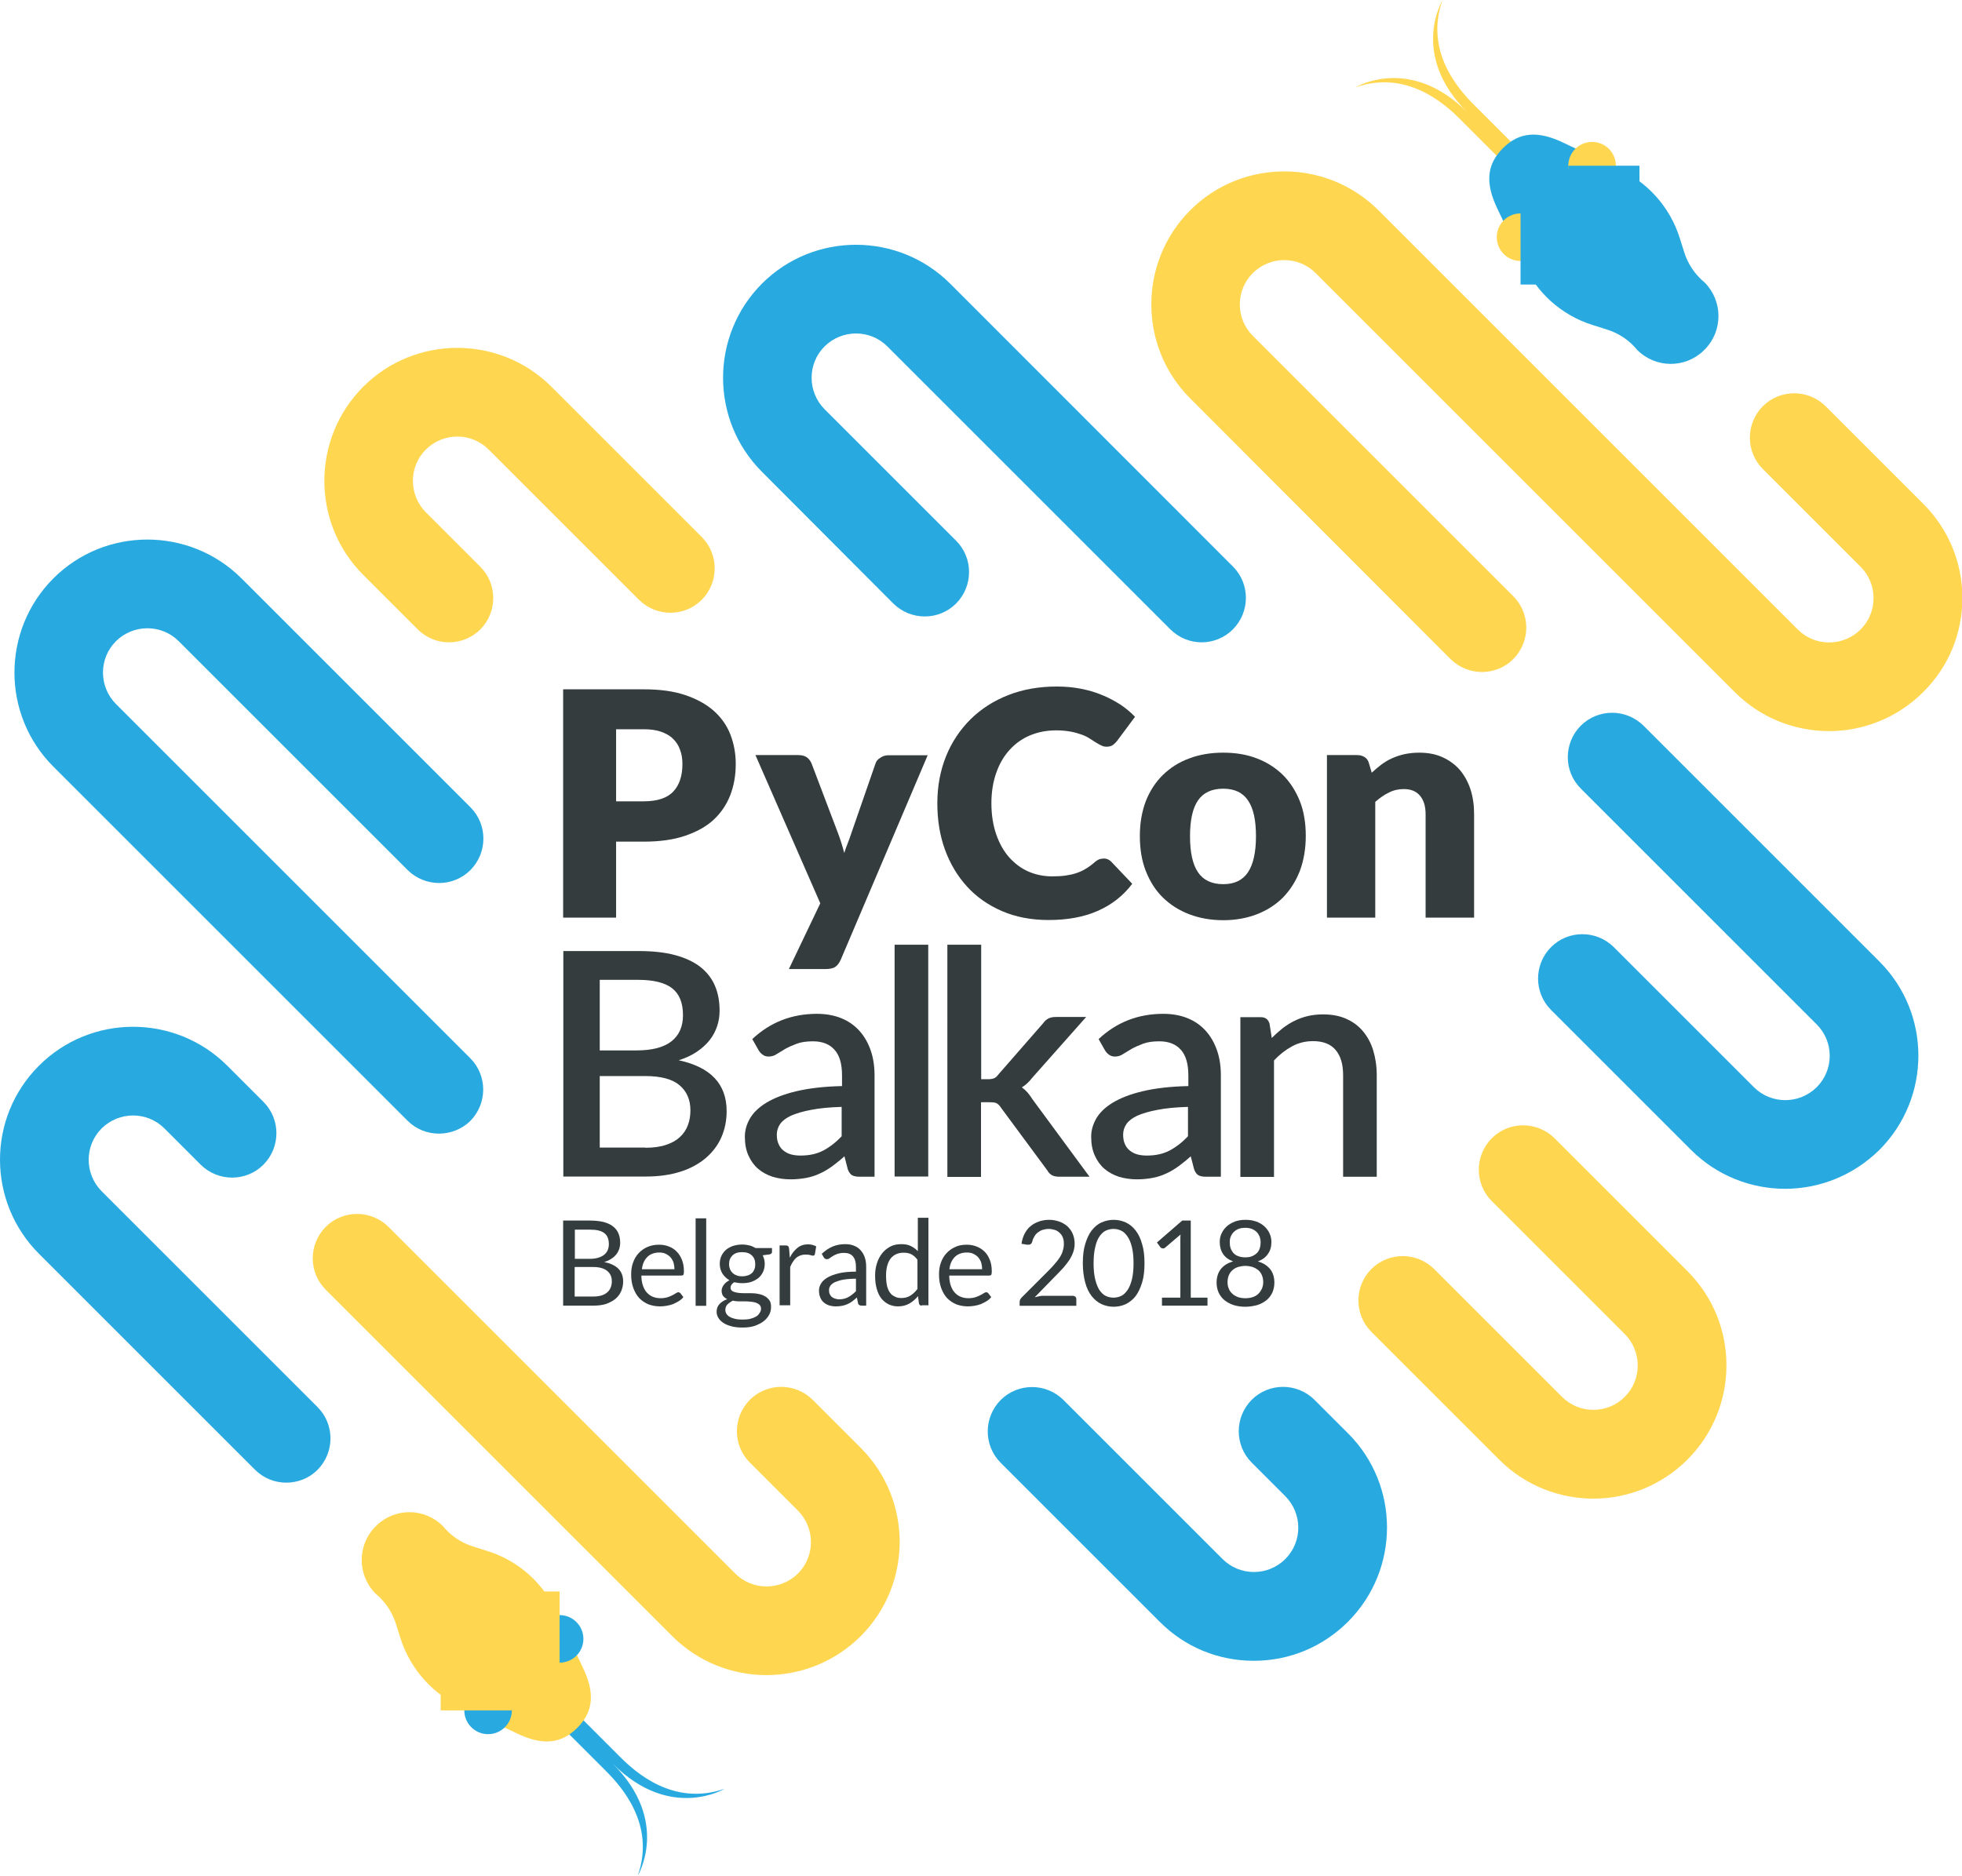 <svg xmlns="http://www.w3.org/2000/svg" xmlns:xlink="http://www.w3.org/1999/xlink" id="Layer_1" x="0" y="0" version="1.1" viewBox="0 0 1056 1010" xml:space="preserve" style="enable-background:new 0 0 1056 1010"><style type="text/css">.st0{fill:#ffd64f}.st1{fill:#28aae1}.st2{fill:#343c3e}</style><g><g><g><path d="M984.4,393.6c-18.3,0-36.7-7-50.6-20.9L708.1,147c-9.3-9.3-24.4-9.3-33.8,0c-4.5,4.5-7,10.5-7,16.9 c0,6.4,2.5,12.4,7,16.9l140.2,140.2c9.3,9.3,9.3,24.4,0,33.8c-9.3,9.3-24.4,9.3-33.8,0L640.6,214.5c-27.9-27.9-27.9-73.3,0-101.3 c27.9-27.9,73.3-27.9,101.3,0l225.7,225.7c9.3,9.3,24.4,9.3,33.8,0c4.5-4.5,7-10.5,7-16.9c0-6.4-2.5-12.4-7-16.9l-52.6-52.6 c-9.3-9.3-9.3-24.4,0-33.8c9.3-9.3,24.4-9.3,33.8,0l52.6,52.6c13.5,13.5,21,31.5,21,50.6s-7.4,37.1-21,50.6 C1021.1,386.6,1002.7,393.6,984.4,393.6z" class="st0"/><path d="M960.8,640c-18.3,0-36.7-7-50.6-20.9l-75.4-75.4c-9.3-9.3-9.3-24.4,0-33.8c9.3-9.3,24.4-9.3,33.8,0 l75.4,75.4c9.3,9.3,24.4,9.3,33.8,0c4.5-4.5,7-10.5,7-16.9c0-6.4-2.5-12.4-7-16.9l-127-127c-9.3-9.3-9.3-24.4,0-33.8 c9.3-9.3,24.4-9.3,33.8,0l127,127c27.9,27.9,27.9,73.3,0,101.3C997.4,633,979.1,640,960.8,640z" class="st1"/><path d="M646.8,345.8c-6.1,0-12.2-2.3-16.9-7L477.6,186.5c-9.3-9.3-24.4-9.3-33.8,0c-9.3,9.3-9.3,24.4,0,33.8 l70.8,70.8c9.3,9.3,9.3,24.4,0,33.8c-9.3,9.3-24.4,9.3-33.8,0L410.1,254c-27.9-27.9-27.9-73.3,0-101.3 c27.9-27.9,73.3-27.9,101.3,0L663.6,305c9.3,9.3,9.3,24.4,0,33.8C659,343.4,652.9,345.8,646.8,345.8z" class="st1"/><path d="M857.6,806.8c-18.3,0-36.7-7-50.6-20.9L738.1,717c-9.3-9.3-9.3-24.4,0-33.8c9.3-9.3,24.4-9.3,33.8,0 l68.8,68.8c4.5,4.5,10.5,7,16.9,7c6.4,0,12.4-2.5,16.9-7c9.3-9.3,9.3-24.4,0-33.8l-71.6-71.6c-9.3-9.3-9.3-24.4,0-33.8 c9.3-9.3,24.4-9.3,33.8,0l71.6,71.6c27.9,27.9,27.9,73.3,0,101.3C894.2,799.8,875.9,806.8,857.6,806.8z" class="st0"/><path d="M241.7,345.8c-6.1,0-12.2-2.3-16.9-7l-29.3-29.3c-27.9-27.9-27.9-73.3,0-101.3c27.9-27.9,73.3-27.9,101.3,0 l80.9,80.9c9.3,9.3,9.3,24.4,0,33.8c-9.3,9.3-24.4,9.3-33.8,0L263,242c-9.3-9.3-24.4-9.3-33.8,0c-9.3,9.3-9.3,24.4,0,33.8 l29.3,29.3c9.3,9.3,9.3,24.4,0,33.8C253.9,343.4,247.8,345.8,241.7,345.8z" class="st0"/><path d="M674.8,894.1c-19.1,0-37.1-7.4-50.6-21l-85.6-85.6c-9.3-9.3-9.3-24.4,0-33.8c9.3-9.3,24.4-9.3,33.8,0 l85.6,85.6c4.5,4.5,10.5,7,16.9,7c6.4,0,12.4-2.5,16.9-7c9.3-9.3,9.3-24.4,0-33.8l-18.1-18.1c-9.3-9.3-9.3-24.4,0-33.8 c9.3-9.3,24.4-9.3,33.8,0l18.1,18.1c27.9,27.9,27.9,73.3,0,101.3C711.9,886.7,693.9,894.1,674.8,894.1z" class="st1"/><path d="M236.2,610.3c-6.1,0-12.2-2.3-16.9-7L28.7,412.7c-27.9-27.9-27.9-73.3,0-101.3c27.9-27.9,73.3-27.9,101.3,0 l123.2,123.2c9.3,9.3,9.3,24.4,0,33.8c-9.3,9.3-24.4,9.3-33.8,0L96.2,345.2c-9.3-9.3-24.4-9.3-33.8,0c-9.3,9.3-9.3,24.4,0,33.8 l190.7,190.7c9.3,9.3,9.3,24.4,0,33.8C248.5,608,242.3,610.3,236.2,610.3z" class="st1"/><path d="M412.5,901.8c-18.3,0-36.7-7-50.6-20.9L175.3,694.3c-9.3-9.3-9.3-24.4,0-33.8c9.3-9.3,24.4-9.3,33.8,0 l186.6,186.6c9.3,9.3,24.4,9.3,33.8,0c9.3-9.3,9.3-24.4,0-33.8l-25.9-25.9c-9.3-9.3-9.3-24.4,0-33.8c9.3-9.3,24.4-9.3,33.8,0 l25.9,25.9c27.9,27.9,27.9,73.3,0,101.3C449.2,894.8,430.9,901.8,412.5,901.8z" class="st0"/><path d="M154.1,798.2c-6.1,0-12.2-2.3-16.9-7L21,675C-7,647-7,601.6,21,573.7c27.9-27.9,73.3-27.9,101.3,0l19.5,19.5 c9.3,9.3,9.3,24.4,0,33.8c-9.3,9.3-24.4,9.3-33.8,0l-19.5-19.5c-9.3-9.3-24.4-9.3-33.8,0c-9.3,9.3-9.3,24.4,0,33.8l116.2,116.2 c9.3,9.3,9.3,24.4,0,33.8C166.3,795.9,160.2,798.2,154.1,798.2z" class="st1"/></g><g><path d="M297.5,924.8l28.6,28.6c8.3,8.3,26.8,28.8,17.2,56.3c0,0,17.6-29.2-13.4-60.1c31,31,60.1,13.4,60.1,13.4 c-27.5,9.6-48-8.9-56.3-17.2l-28.6-28.6l-9-1.3L297.5,924.8z" class="st1"/><g><path d="M201.8,822.1c-9.6,10-9.5,25.9,0.3,35.8c5.2,4.3,9,9.9,11,16.3l2.4,7.6c5.3,16.9,17.7,30.7,34,37.7 c0,0,17.5,8.3,28.5,13.6c13.7,6.6,23.8,6,32.7-2.9c8.9-8.9,9.5-19,2.9-32.7c-5.3-10.9-13.6-28.5-13.6-28.5 c-7-16.3-20.7-28.7-37.7-34l-7.6-2.4c-6.4-2-12.1-5.8-16.3-11c-9.9-9.9-25.8-10-35.8-0.3c-0.1,0.1-0.2,0.2-0.3,0.4 S201.9,821.9,201.8,822.1z" class="st0"/></g><g><circle cx="262.7" cy="920.8" r="12.8" class="st1"/><circle cx="301.2" cy="882.3" r="12.8" class="st1"/><path d="M237.2,920.8h38.3v-21.8h-24.6c-7.6,0-13.7,6.1-13.7,13.7V920.8z" class="st0"/><path d="M301.2,856.8v38.3h-21.8v-24.6c0-7.6,6.1-13.7,13.7-13.7H301.2z" class="st0"/></g></g><g><path d="M822.1,85.2l-28.6-28.6c-8.3-8.3-26.8-28.8-17.2-56.3c0,0-17.6,29.2,13.4,60.1c-31-31-60.1-13.4-60.1-13.4 c27.5-9.6,48,8.9,56.3,17.2l28.6,28.6l9,1.3L822.1,85.2z" class="st0"/><g><path d="M917.8,187.9c9.6-10,9.5-25.9-0.3-35.8c-5.2-4.3-9-9.9-11-16.3l-2.4-7.6c-5.3-16.9-17.7-30.7-34-37.7 c0,0-17.5-8.3-28.5-13.6c-13.7-6.6-23.8-6-32.7,2.9c-8.9,8.9-9.5,19-2.9,32.7c5.3,10.9,13.6,28.5,13.6,28.5 c7,16.3,20.7,28.7,37.7,34l7.6,2.4c6.4,2,12.1,5.8,16.3,11c9.9,9.9,25.8,10,35.8,0.3c0.1-0.1,0.2-0.2,0.3-0.4 C917.6,188.2,917.7,188.1,917.8,187.9z" class="st1"/></g><g><circle cx="856.9" cy="89.2" r="12.8" class="st0"/><circle cx="818.4" cy="127.7" r="12.8" class="st0"/><path d="M882.4,89.2h-38.3v21.8h24.6c7.6,0,13.7-6.1,13.7-13.7V89.2z" class="st1"/><path d="M818.4,153.2v-38.3h21.8v24.6c0,7.6-6.1,13.7-13.7,13.7H818.4z" class="st1"/></g></g></g><g><g><path d="M331.6,452.9V494h-28.5V371.1h43.4c8.7,0,16.1,1,22.3,3.1c6.2,2.1,11.3,4.9,15.4,8.5c4,3.6,7,7.8,8.9,12.7 c1.9,4.9,2.9,10.2,2.9,15.9c0,6.1-1,11.8-3,16.9c-2,5.1-5,9.5-9,13.2c-4,3.7-9.2,6.5-15.4,8.6c-6.2,2.1-13.6,3.1-22.1,3.1H331.6z M331.6,431.4h14.8c7.4,0,12.8-1.8,16-5.3c3.3-3.5,4.9-8.5,4.9-14.8c0-2.8-0.4-5.4-1.3-7.7c-0.8-2.3-2.1-4.3-3.8-5.9 c-1.7-1.7-3.9-2.9-6.5-3.8c-2.6-0.9-5.7-1.3-9.3-1.3h-14.8V431.4z" class="st2"/><path d="M452.5,516.7c-0.8,1.7-1.7,3-2.9,3.8c-1.1,0.8-2.9,1.2-5.4,1.2h-19.6l16.9-35.4l-34.9-79.8h23.1 c2,0,3.6,0.5,4.7,1.3c1.1,0.9,1.9,2,2.4,3.2l14.3,37.7c1.3,3.5,2.4,7,3.3,10.5c0.6-1.8,1.2-3.6,1.9-5.3c0.7-1.7,1.3-3.5,1.9-5.3 l13-37.5c0.4-1.3,1.3-2.4,2.7-3.2c1.3-0.9,2.7-1.3,4.3-1.3h21.1L452.5,516.7z" class="st2"/><path d="M594.2,462.2c0.7,0,1.3,0.1,2,0.4c0.7,0.3,1.3,0.7,1.9,1.3l11.3,11.9c-4.9,6.5-11.1,11.3-18.6,14.6 c-7.5,3.3-16.3,4.9-26.4,4.9c-9.3,0-17.7-1.6-25.1-4.8c-7.4-3.2-13.7-7.6-18.8-13.2c-5.1-5.6-9.1-12.2-11.9-19.9 c-2.8-7.7-4.1-16-4.1-25c0-9.2,1.6-17.6,4.7-25.3c3.1-7.7,7.6-14.3,13.2-19.9c5.7-5.6,12.4-9.9,20.3-13 c7.9-3.1,16.6-4.6,26.1-4.6c4.6,0,9,0.4,13,1.2c4.1,0.8,7.9,1.9,11.4,3.4c3.5,1.4,6.8,3.2,9.8,5.1c3,2,5.6,4.2,7.9,6.6l-9.6,12.9 c-0.6,0.8-1.3,1.5-2.2,2.2c-0.8,0.6-2,1-3.5,1c-1,0-2-0.2-2.9-0.7c-0.9-0.4-1.9-1-2.9-1.6c-1-0.6-2.1-1.3-3.3-2.1 c-1.2-0.8-2.6-1.5-4.3-2.1c-1.7-0.6-3.6-1.2-5.8-1.6c-2.2-0.4-4.8-0.7-7.8-0.7c-5.2,0-9.9,0.9-14.2,2.7c-4.3,1.8-7.9,4.4-11,7.8 c-3.1,3.4-5.5,7.5-7.2,12.4c-1.7,4.8-2.6,10.3-2.6,16.3c0,6.3,0.9,11.9,2.6,16.8c1.7,4.9,4,9,7,12.4c3,3.3,6.4,5.9,10.3,7.6 s8.2,2.6,12.7,2.6c2.6,0,4.9-0.1,7.1-0.4c2.1-0.3,4.1-0.7,5.9-1.3c1.8-0.6,3.6-1.4,5.2-2.4c1.7-1,3.3-2.2,5-3.7 c0.7-0.6,1.4-1,2.2-1.4C592.5,462.4,593.3,462.2,594.2,462.2z" class="st2"/><path d="M658.4,405.2c6.6,0,12.7,1,18.1,3.1c5.5,2.1,10.1,5.1,14,8.9c3.9,3.9,6.9,8.6,9.1,14.1 c2.2,5.5,3.2,11.8,3.2,18.7c0,7-1.1,13.3-3.2,18.9c-2.2,5.6-5.2,10.3-9.1,14.3c-3.9,3.9-8.6,6.9-14,9c-5.5,2.1-11.5,3.2-18.1,3.2 c-6.7,0-12.8-1.1-18.3-3.2c-5.5-2.1-10.2-5.1-14.2-9c-4-3.9-7-8.7-9.2-14.3c-2.2-5.6-3.2-11.9-3.2-18.9c0-6.9,1.1-13.1,3.2-18.7 c2.2-5.5,5.2-10.2,9.2-14.1c4-3.9,8.7-6.9,14.2-8.9C645.6,406.2,651.7,405.2,658.4,405.2z M658.4,476c6,0,10.4-2.1,13.3-6.4 c2.8-4.2,4.3-10.7,4.3-19.4c0-8.7-1.4-15.1-4.3-19.3c-2.8-4.2-7.3-6.3-13.3-6.3c-6.2,0-10.7,2.1-13.6,6.3 c-2.9,4.2-4.3,10.7-4.3,19.3c0,8.7,1.4,15.1,4.3,19.4C647.6,473.8,652.2,476,658.4,476z" class="st2"/><path d="M714.2,494v-87.5h16.2c1.6,0,3,0.4,4.1,1.1c1.1,0.7,1.9,1.8,2.3,3.3l1.5,5.1c1.7-1.6,3.4-3,5.2-4.4 c1.8-1.3,3.7-2.5,5.8-3.4c2.1-0.9,4.3-1.7,6.7-2.2c2.4-0.5,5-0.8,7.8-0.8c4.8,0,9,0.8,12.7,2.5c3.7,1.7,6.8,4,9.3,6.9 c2.5,3,4.4,6.5,5.7,10.5c1.3,4.1,1.9,8.5,1.9,13.3V494h-26.1v-55.6c0-4.3-1-7.6-3-10c-2-2.4-4.9-3.6-8.7-3.6 c-2.9,0-5.6,0.6-8.1,1.9c-2.5,1.2-4.9,2.9-7.3,5V494H714.2z" class="st2"/></g><g><path d="M343.5,512c7.8,0,14.4,0.7,19.9,2.2c5.5,1.5,10,3.6,13.6,6.4c3.5,2.8,6.1,6.1,7.8,10.1 c1.7,4,2.5,8.4,2.5,13.4c0,2.9-0.4,5.6-1.3,8.3c-0.9,2.7-2.2,5.2-4,7.5c-1.8,2.3-4.1,4.4-6.9,6.3c-2.8,1.9-6,3.4-9.8,4.6 c17.2,3.7,25.8,12.8,25.8,27.4c0,5.2-1,9.9-2.9,14.2c-1.9,4.3-4.8,8-8.4,11.1c-3.7,3.1-8.2,5.6-13.6,7.3 c-5.4,1.7-11.6,2.6-18.5,2.6h-44.5V512H343.5z M322.8,527.5v38h19.7c8.4,0,14.7-1.6,18.9-4.9c4.2-3.3,6.2-8,6.2-14.1 c0-6.7-2-11.5-5.9-14.5c-3.9-3-10-4.5-18.3-4.5H322.8z M347.3,617.9c4.4,0,8.2-0.5,11.3-1.6c3.1-1,5.6-2.5,7.5-4.3 c1.9-1.8,3.3-3.9,4.2-6.4c0.9-2.4,1.3-5.1,1.3-7.9c0-5.7-2-10.2-5.9-13.5c-3.9-3.3-10.1-4.9-18.5-4.9h-24.4v38.5H347.3z" class="st2"/><path d="M404.9,559.4c9.7-9.1,21.3-13.6,34.8-13.6c4.9,0,9.3,0.8,13.2,2.4c3.9,1.6,7.1,3.9,9.7,6.8 c2.6,2.9,4.6,6.4,6,10.4c1.4,4,2.1,8.5,2.1,13.4v54.7h-8.1c-1.7,0-3.1-0.3-4-0.8c-0.9-0.5-1.7-1.6-2.3-3.2l-1.8-7 c-2.2,2-4.4,3.7-6.5,5.3c-2.1,1.5-4.3,2.9-6.6,3.9c-2.3,1.1-4.7,1.9-7.3,2.4c-2.6,0.5-5.5,0.8-8.6,0.8c-3.5,0-6.7-0.5-9.7-1.4 c-3-1-5.6-2.4-7.8-4.3c-2.2-1.9-3.9-4.3-5.2-7.2c-1.3-2.9-1.9-6.2-1.9-10.1c0-3.3,0.9-6.5,2.7-9.7c1.8-3.1,4.7-6,8.8-8.5 c4.1-2.5,9.4-4.6,16.1-6.2c6.7-1.6,14.9-2.6,24.7-2.8v-5.7c0-6.2-1.3-10.8-4-13.8c-2.6-3-6.5-4.6-11.6-4.6 c-3.5,0-6.4,0.4-8.8,1.3c-2.4,0.9-4.4,1.8-6.2,2.8c-1.7,1-3.3,2-4.6,2.8c-1.3,0.9-2.8,1.3-4.3,1.3c-1.2,0-2.3-0.3-3.2-1 c-0.9-0.6-1.6-1.4-2.2-2.4L404.9,559.4z M453,595.9c-6.5,0.2-11.9,0.7-16.4,1.6c-4.4,0.8-8,1.9-10.8,3.1 c-2.8,1.3-4.7,2.8-5.9,4.5c-1.2,1.7-1.8,3.7-1.8,5.7c0,2,0.3,3.8,1,5.2c0.6,1.4,1.5,2.6,2.7,3.5c1.2,0.9,2.5,1.6,4,2 c1.5,0.4,3.2,0.6,5.1,0.6c4.7,0,8.8-0.9,12.2-2.7c3.4-1.8,6.7-4.3,9.9-7.7V595.9z" class="st2"/><path d="M499.6,508.6v124.8h-18.1V508.6H499.6z" class="st2"/><path d="M528.1,508.6V581h3.9c1.2,0,2.2-0.2,3-0.5c0.8-0.3,1.6-1,2.4-2.1l24.1-27.6c0.8-1.1,1.8-2,2.8-2.5 s2.3-0.8,3.9-0.8h16.4l-29,32.7c-1.7,2.2-3.5,3.9-5.6,5.2c1.1,0.8,2.1,1.7,3,2.7c0.8,1,1.7,2.1,2.4,3.3l31,42.1h-16.2 c-1.5,0-2.7-0.2-3.8-0.7c-1-0.5-2-1.4-2.7-2.7l-24.9-33.7c-0.8-1.3-1.7-2.1-2.5-2.5c-0.8-0.4-2.1-0.5-3.8-0.5h-4.5v40.2h-18.1 V508.6H528.1z" class="st2"/><path d="M591.3,559.4c9.7-9.1,21.3-13.6,34.8-13.6c4.9,0,9.3,0.8,13.2,2.4c3.9,1.6,7.1,3.9,9.7,6.8 c2.6,2.9,4.6,6.4,6,10.4c1.4,4,2.1,8.5,2.1,13.4v54.7h-8.1c-1.7,0-3.1-0.3-4-0.8c-0.9-0.5-1.7-1.6-2.3-3.2l-1.8-7 c-2.2,2-4.4,3.7-6.5,5.3c-2.1,1.5-4.3,2.9-6.6,3.9c-2.3,1.1-4.7,1.9-7.3,2.4s-5.5,0.8-8.6,0.8c-3.5,0-6.7-0.5-9.7-1.4 c-3-1-5.6-2.4-7.8-4.3c-2.2-1.9-3.9-4.3-5.2-7.2c-1.3-2.9-1.9-6.2-1.9-10.1c0-3.3,0.9-6.5,2.7-9.7c1.8-3.1,4.7-6,8.8-8.5 c4.1-2.5,9.4-4.6,16.1-6.2c6.7-1.6,14.9-2.6,24.7-2.8v-5.7c0-6.2-1.3-10.8-4-13.8c-2.6-3-6.5-4.6-11.6-4.6 c-3.5,0-6.4,0.4-8.8,1.3c-2.4,0.9-4.4,1.8-6.2,2.8c-1.7,1-3.3,2-4.6,2.8c-1.3,0.9-2.8,1.3-4.3,1.3c-1.2,0-2.3-0.3-3.2-1 c-0.9-0.6-1.6-1.4-2.2-2.4L591.3,559.4z M639.4,595.9c-6.5,0.2-11.9,0.7-16.4,1.6c-4.4,0.8-8,1.9-10.8,3.1 c-2.8,1.3-4.7,2.8-5.9,4.5c-1.2,1.7-1.8,3.7-1.8,5.7c0,2,0.3,3.8,1,5.2c0.6,1.4,1.5,2.6,2.7,3.5c1.2,0.9,2.5,1.6,4,2 c1.5,0.4,3.2,0.6,5.1,0.6c4.7,0,8.8-0.9,12.2-2.7c3.4-1.8,6.7-4.3,9.9-7.7V595.9z" class="st2"/><path d="M684.5,558.8c1.9-1.9,3.8-3.6,5.8-5.2c2-1.5,4.1-2.9,6.4-4c2.2-1.1,4.6-2,7.2-2.6c2.5-0.6,5.3-0.9,8.3-0.9 c4.7,0,8.9,0.8,12.4,2.4c3.6,1.6,6.6,3.8,9,6.7c2.4,2.9,4.3,6.3,5.5,10.3c1.2,4,1.9,8.4,1.9,13.3v54.7h-18.1v-54.7 c0-5.8-1.3-10.3-4-13.5c-2.7-3.2-6.7-4.8-12.2-4.8c-4,0-7.8,0.9-11.3,2.8c-3.5,1.9-6.7,4.4-9.7,7.6v62.7h-18.1v-86h11 c2.5,0,4,1.2,4.7,3.5L684.5,558.8z" class="st2"/></g><g><path d="M303.1,702.9v-45.8h14.6c2.8,0,5.2,0.3,7.3,0.8c2,0.6,3.7,1.3,5,2.4c1.3,1,2.3,2.3,2.9,3.8 c0.6,1.5,0.9,3.1,0.9,5c0,1.1-0.2,2.2-0.5,3.3c-0.4,1-0.9,2-1.6,2.9c-0.7,0.9-1.6,1.7-2.7,2.4c-1.1,0.7-2.3,1.3-3.8,1.7 c3.3,0.7,5.9,1.9,7.6,3.6c1.7,1.7,2.6,4,2.6,6.9c0,1.9-0.4,3.7-1.1,5.3c-0.7,1.6-1.8,3-3.1,4.1c-1.4,1.1-3.1,2-5,2.7 c-2,0.6-4.3,0.9-6.8,0.9H303.1z M309.3,677.7h8.2c1.7,0,3.3-0.2,4.5-0.6c1.3-0.4,2.3-0.9,3.2-1.6c0.8-0.7,1.5-1.5,1.9-2.5 c0.4-1,0.6-2,0.6-3.2c0-2.7-0.8-4.7-2.4-5.9c-1.6-1.3-4.1-1.9-7.5-1.9h-8.4V677.7z M309.3,682.1V698h9.9c1.8,0,3.3-0.2,4.6-0.6 c1.3-0.4,2.3-1,3.1-1.7c0.8-0.7,1.4-1.6,1.8-2.6c0.4-1,0.6-2.1,0.6-3.3c0-2.4-0.8-4.2-2.5-5.6c-1.7-1.4-4.2-2.1-7.6-2.1H309.3z" class="st2"/><path d="M354.7,670.1c1.9,0,3.7,0.3,5.4,1c1.6,0.6,3.1,1.6,4.2,2.8c1.2,1.2,2.1,2.7,2.8,4.5c0.7,1.8,1,3.8,1,6.1 c0,0.9-0.1,1.5-0.3,1.8c-0.2,0.3-0.6,0.4-1.1,0.4h-21.5c0,2,0.3,3.8,0.8,5.3c0.5,1.5,1.2,2.8,2.1,3.8c0.9,1,2,1.8,3.2,2.3 c1.2,0.5,2.6,0.8,4.2,0.8c1.4,0,2.7-0.2,3.7-0.5c1-0.3,1.9-0.7,2.7-1.1c0.7-0.4,1.4-0.7,1.9-1.1c0.5-0.3,0.9-0.5,1.3-0.5 c0.5,0,0.8,0.2,1.1,0.5l1.6,2.1c-0.7,0.9-1.5,1.6-2.5,2.2c-1,0.6-2,1.1-3.1,1.6c-1.1,0.4-2.3,0.7-3.5,0.9 c-1.2,0.2-2.4,0.3-3.5,0.3c-2.2,0-4.3-0.4-6.2-1.1c-1.9-0.8-3.5-1.9-4.9-3.3c-1.4-1.5-2.4-3.3-3.2-5.4c-0.8-2.2-1.2-4.6-1.2-7.4 c0-2.3,0.3-4.4,1-6.3c0.7-2,1.7-3.7,3-5.1c1.3-1.4,2.9-2.6,4.8-3.4C350.3,670.5,352.4,670.1,354.7,670.1z M354.9,674.3 c-2.7,0-4.9,0.8-6.5,2.4c-1.6,1.6-2.6,3.8-2.9,6.6H363c0-1.3-0.2-2.5-0.5-3.6c-0.4-1.1-0.9-2-1.6-2.8c-0.7-0.8-1.6-1.4-2.6-1.9 C357.3,674.5,356.2,674.3,354.9,674.3z" class="st2"/><path d="M380.1,655.9v47.1h-5.7v-47.1H380.1z" class="st2"/><path d="M399.5,670c1.4,0,2.7,0.2,3.9,0.5c1.2,0.3,2.3,0.8,3.3,1.4h8.8v2.1c0,0.7-0.4,1.1-1.3,1.3l-3.7,0.5 c0.7,1.4,1.1,2.9,1.1,4.6c0,1.6-0.3,3-0.9,4.3c-0.6,1.3-1.4,2.4-2.5,3.3c-1.1,0.9-2.4,1.6-3.8,2.1c-1.5,0.5-3.1,0.7-4.9,0.7 c-1.5,0-2.9-0.2-4.3-0.5c-0.7,0.4-1.2,0.9-1.5,1.4c-0.4,0.5-0.5,1-0.5,1.5c0,0.8,0.3,1.4,0.9,1.8c0.6,0.4,1.4,0.7,2.5,0.9 c1,0.2,2.2,0.3,3.5,0.3c1.3,0,2.6,0,4,0c1.4,0,2.7,0.1,4,0.4c1.3,0.2,2.5,0.6,3.5,1.2c1,0.5,1.8,1.3,2.5,2.2s0.9,2.2,0.9,3.7 c0,1.4-0.3,2.8-1,4.1c-0.7,1.3-1.7,2.5-3,3.5c-1.3,1-2.9,1.8-4.8,2.5c-1.9,0.6-4,0.9-6.4,0.9c-2.4,0-4.4-0.2-6.2-0.7 c-1.8-0.5-3.3-1.1-4.4-1.9c-1.2-0.8-2-1.7-2.6-2.7c-0.6-1-0.9-2.1-0.9-3.2c0-1.6,0.5-3,1.5-4.1c1-1.1,2.4-2,4.2-2.7 c-0.9-0.4-1.6-1-2.2-1.7c-0.5-0.7-0.8-1.7-0.8-2.9c0-0.5,0.1-0.9,0.3-1.5c0.2-0.5,0.4-1,0.8-1.5c0.4-0.5,0.8-1,1.3-1.4 c0.5-0.4,1.1-0.8,1.8-1.2c-1.6-0.9-2.8-2.1-3.8-3.6c-0.9-1.5-1.4-3.2-1.4-5.2c0-1.6,0.3-3,0.9-4.3c0.6-1.3,1.5-2.4,2.5-3.3 c1.1-0.9,2.4-1.6,3.9-2.1C396,670.3,397.7,670,399.5,670z M409.6,704.6c0-0.8-0.2-1.5-0.7-2c-0.4-0.5-1.1-0.9-1.8-1.2 c-0.8-0.3-1.7-0.5-2.7-0.6c-1-0.1-2.1-0.2-3.2-0.2c-1.1,0-2.2,0-3.4,0c-1.1,0-2.2-0.1-3.3-0.4c-1.2,0.6-2.2,1.3-3,2.1 c-0.8,0.8-1.1,1.8-1.1,3c0,0.7,0.2,1.4,0.6,2c0.4,0.6,0.9,1.2,1.7,1.6c0.8,0.5,1.7,0.8,2.9,1.1c1.2,0.3,2.5,0.4,4.1,0.4 c1.5,0,2.9-0.1,4.1-0.4c1.2-0.3,2.2-0.7,3.1-1.2c0.8-0.5,1.5-1.1,1.9-1.9C409.3,706.2,409.6,705.5,409.6,704.6z M399.5,687.1 c1.2,0,2.2-0.2,3.1-0.5c0.9-0.3,1.6-0.8,2.2-1.3c0.6-0.6,1-1.3,1.3-2.1c0.3-0.8,0.4-1.7,0.4-2.6c0-2-0.6-3.6-1.8-4.7 c-1.2-1.2-3-1.8-5.3-1.8c-2.3,0-4,0.6-5.2,1.8c-1.2,1.2-1.8,2.7-1.8,4.7c0,1,0.2,1.8,0.5,2.6c0.3,0.8,0.8,1.5,1.4,2.1 c0.6,0.6,1.3,1,2.2,1.3C397.3,687,398.3,687.1,399.5,687.1z" class="st2"/><path d="M419.6,702.9v-32.4h3.3c0.6,0,1,0.1,1.3,0.4c0.2,0.2,0.4,0.6,0.5,1.2l0.4,5c1.1-2.3,2.5-4,4.1-5.3 c1.6-1.3,3.5-1.9,5.7-1.9c0.9,0,1.7,0.1,2.4,0.3s1.4,0.5,2,0.8l-0.7,4.2c-0.2,0.5-0.5,0.8-1,0.8c-0.3,0-0.8-0.1-1.4-0.3 c-0.6-0.2-1.5-0.3-2.6-0.3c-2,0-3.6,0.6-5,1.7c-1.3,1.2-2.4,2.8-3.3,5v20.6H419.6z" class="st2"/><path d="M466.3,702.9h-2.5c-0.6,0-1-0.1-1.3-0.3c-0.3-0.2-0.6-0.5-0.7-1.1l-0.6-3c-0.9,0.8-1.7,1.5-2.5,2.1 c-0.8,0.6-1.7,1.1-2.6,1.5c-0.9,0.4-1.8,0.7-2.9,0.9c-1,0.2-2.1,0.3-3.4,0.3c-1.3,0-2.4-0.2-3.5-0.5c-1.1-0.4-2.1-0.9-2.9-1.6 c-0.8-0.7-1.5-1.6-1.9-2.7c-0.5-1.1-0.7-2.4-0.7-3.8c0-1.3,0.4-2.5,1.1-3.7c0.7-1.2,1.8-2.2,3.4-3.2c1.6-0.9,3.6-1.7,6.1-2.3 c2.5-0.6,5.6-0.9,9.3-0.9v-2.5c0-2.5-0.5-4.4-1.6-5.7c-1.1-1.3-2.7-1.9-4.8-1.9c-1.4,0-2.5,0.2-3.5,0.5c-0.9,0.4-1.8,0.7-2.5,1.2 c-0.7,0.4-1.3,0.8-1.8,1.2c-0.5,0.4-1,0.5-1.5,0.5c-0.4,0-0.7-0.1-1-0.3c-0.3-0.2-0.5-0.5-0.7-0.8l-1-1.8c1.8-1.7,3.7-3,5.8-3.9 c2.1-0.9,4.4-1.3,6.9-1.3c1.8,0,3.4,0.3,4.8,0.9s2.6,1.4,3.5,2.5c1,1.1,1.7,2.4,2.2,3.9c0.5,1.5,0.7,3.2,0.7,5V702.9z M451.6,699.5c1,0,1.9-0.1,2.7-0.3c0.8-0.2,1.6-0.5,2.3-0.9c0.7-0.4,1.4-0.8,2.1-1.4c0.7-0.5,1.3-1.1,2-1.8v-6.7 c-2.6,0-4.8,0.2-6.7,0.5c-1.8,0.3-3.3,0.8-4.5,1.3c-1.1,0.5-2,1.2-2.5,1.9c-0.5,0.7-0.8,1.5-0.8,2.4c0,0.9,0.1,1.6,0.4,2.2 c0.3,0.6,0.6,1.1,1.1,1.5c0.5,0.4,1,0.7,1.7,0.9S450.8,699.5,451.6,699.5z" class="st2"/><path d="M496.1,702.9c-0.8,0-1.3-0.4-1.5-1.2l-0.5-3.9c-1.4,1.7-3,3-4.7,4c-1.8,1-3.8,1.5-6.1,1.5 c-1.9,0-3.5-0.4-5-1.1c-1.5-0.7-2.8-1.8-3.9-3.1c-1.1-1.4-1.9-3.1-2.5-5.2c-0.6-2.1-0.9-4.4-0.9-7.1c0-2.4,0.3-4.6,1-6.7 c0.6-2.1,1.6-3.8,2.8-5.4c1.2-1.5,2.7-2.7,4.4-3.6c1.7-0.9,3.7-1.3,5.9-1.3c2,0,3.7,0.3,5.1,1c1.4,0.7,2.7,1.6,3.8,2.8v-18h5.7 v47.1H496.1z M485.1,698.8c1.9,0,3.5-0.4,4.9-1.3c1.4-0.9,2.7-2.1,3.8-3.6v-15.7c-1-1.4-2.2-2.4-3.4-3c-1.2-0.6-2.6-0.8-4.1-0.8 c-3,0-5.3,1.1-7,3.2c-1.6,2.2-2.4,5.2-2.4,9.2c0,2.1,0.2,3.9,0.5,5.4c0.4,1.5,0.9,2.7,1.6,3.7c0.7,1,1.6,1.7,2.6,2.1 C482.6,698.6,483.8,698.8,485.1,698.8z" class="st2"/><path d="M520.3,670.1c1.9,0,3.7,0.3,5.4,1c1.6,0.6,3.1,1.6,4.3,2.8c1.2,1.2,2.1,2.7,2.8,4.5c0.7,1.8,1,3.8,1,6.1 c0,0.9-0.1,1.5-0.3,1.8c-0.2,0.3-0.6,0.4-1.1,0.4h-21.5c0,2,0.3,3.8,0.8,5.3c0.5,1.5,1.2,2.8,2.1,3.8s2,1.8,3.2,2.3 c1.2,0.5,2.6,0.8,4.2,0.8c1.4,0,2.7-0.2,3.7-0.5c1-0.3,1.9-0.7,2.7-1.1c0.7-0.4,1.4-0.7,1.9-1.1c0.5-0.3,0.9-0.5,1.3-0.5 c0.5,0,0.8,0.2,1.1,0.5l1.6,2.1c-0.7,0.9-1.5,1.6-2.5,2.2c-1,0.6-2,1.1-3.1,1.6c-1.1,0.4-2.3,0.7-3.5,0.9 c-1.2,0.2-2.4,0.3-3.5,0.3c-2.2,0-4.3-0.4-6.2-1.1c-1.9-0.8-3.5-1.9-4.9-3.3c-1.4-1.5-2.4-3.3-3.2-5.4c-0.8-2.2-1.2-4.6-1.2-7.4 c0-2.3,0.3-4.4,1-6.3c0.7-2,1.7-3.7,3-5.1c1.3-1.4,2.9-2.6,4.8-3.4C515.8,670.5,517.9,670.1,520.3,670.1z M520.4,674.3 c-2.7,0-4.9,0.8-6.5,2.4c-1.6,1.6-2.6,3.8-2.9,6.6h17.6c0-1.3-0.2-2.5-0.5-3.6c-0.4-1.1-0.9-2-1.6-2.8c-0.7-0.8-1.6-1.4-2.6-1.9 C522.9,674.5,521.7,674.3,520.4,674.3z" class="st2"/><path d="M564.6,656.7c1.9,0,3.7,0.3,5.4,0.9c1.7,0.6,3.1,1.4,4.4,2.5c1.2,1.1,2.2,2.4,2.9,4c0.7,1.6,1.1,3.4,1.1,5.4 c0,1.7-0.3,3.3-0.8,4.7c-0.5,1.4-1.2,2.8-2.1,4.2c-0.9,1.3-1.9,2.6-3,3.9c-1.1,1.2-2.3,2.5-3.6,3.8l-12,12.3 c0.9-0.2,1.7-0.4,2.6-0.6s1.7-0.2,2.5-0.2h15.3c0.6,0,1.1,0.2,1.5,0.5c0.4,0.4,0.5,0.8,0.5,1.4v3.5h-30.5V701 c0-0.4,0.1-0.8,0.2-1.2c0.2-0.4,0.4-0.8,0.8-1.2l14.7-14.7c1.2-1.2,2.3-2.4,3.3-3.6c1-1.1,1.9-2.3,2.6-3.4 c0.7-1.1,1.3-2.3,1.6-3.5c0.4-1.2,0.6-2.4,0.6-3.8c0-1.3-0.2-2.5-0.6-3.5c-0.4-1-1-1.8-1.8-2.5c-0.7-0.7-1.6-1.2-2.6-1.5 c-1-0.3-2.1-0.5-3.2-0.5c-1.1,0-2.2,0.2-3.2,0.5c-1,0.3-1.8,0.8-2.6,1.4c-0.8,0.6-1.4,1.3-1.9,2.2c-0.5,0.8-0.9,1.7-1.1,2.7 c-0.2,0.6-0.4,1.1-0.8,1.3c-0.3,0.3-0.8,0.4-1.3,0.4c-0.1,0-0.2,0-0.3,0c-0.1,0-0.3,0-0.4,0l-3-0.5c0.3-2.1,0.9-3.9,1.7-5.5 c0.9-1.6,1.9-3,3.2-4c1.3-1.1,2.8-1.9,4.5-2.5S562.7,656.7,564.6,656.7z" class="st2"/><path d="M616,680.1c0,4-0.4,7.5-1.3,10.4c-0.9,2.9-2,5.3-3.5,7.3c-1.5,1.9-3.3,3.3-5.3,4.3c-2,0.9-4.2,1.4-6.5,1.4 c-2.3,0-4.5-0.5-6.5-1.4c-2-0.9-3.8-2.4-5.3-4.3c-1.5-1.9-2.7-4.3-3.5-7.3s-1.3-6.4-1.3-10.4c0-4,0.4-7.5,1.3-10.4s2-5.4,3.5-7.3 c1.5-1.9,3.2-3.4,5.3-4.3c2-0.9,4.2-1.4,6.5-1.4c2.3,0,4.5,0.5,6.5,1.4c2,0.9,3.8,2.4,5.3,4.3c1.5,1.9,2.7,4.4,3.5,7.3 C615.6,672.6,616,676.1,616,680.1z M610.1,680.1c0-3.5-0.3-6.4-0.9-8.8s-1.4-4.3-2.4-5.7c-1-1.4-2.1-2.5-3.4-3.1 c-1.3-0.6-2.7-0.9-4.1-0.9c-1.4,0-2.8,0.3-4.1,0.9c-1.3,0.6-2.4,1.7-3.4,3.1c-1,1.4-1.8,3.4-2.3,5.7c-0.6,2.4-0.9,5.3-0.9,8.8 c0,3.5,0.3,6.4,0.9,8.8c0.6,2.4,1.4,4.3,2.3,5.7c1,1.4,2.1,2.5,3.4,3.1c1.3,0.6,2.7,0.9,4.1,0.9c1.4,0,2.8-0.3,4.1-0.9 c1.3-0.6,2.4-1.7,3.4-3.1c1-1.4,1.8-3.4,2.4-5.7C609.8,686.5,610.1,683.6,610.1,680.1z" class="st2"/><path d="M625.5,698.6h9.8v-31.2c0-0.9,0-1.9,0.1-2.8l-8.2,7c-0.2,0.2-0.4,0.3-0.6,0.4c-0.2,0.1-0.4,0.1-0.6,0.1 c-0.3,0-0.6-0.1-0.9-0.2c-0.3-0.1-0.4-0.3-0.6-0.5l-1.8-2.5l13.6-11.8h4.6v41.5h9v4.3h-24.5V698.6z" class="st2"/><path d="M670.3,703.5c-2.3,0-4.4-0.3-6.3-0.9c-1.9-0.6-3.5-1.5-4.9-2.6c-1.4-1.1-2.4-2.5-3.2-4.1 c-0.7-1.6-1.1-3.4-1.1-5.4c0-2.9,0.8-5.4,2.3-7.3c1.5-1.9,3.7-3.3,6.6-4.1c-2.4-0.9-4.2-2.2-5.4-4c-1.2-1.8-1.8-3.9-1.8-6.4 c0-1.7,0.3-3.3,1-4.7c0.7-1.5,1.6-2.7,2.8-3.8c1.2-1.1,2.7-1.9,4.4-2.6c1.7-0.6,3.6-0.9,5.7-0.9c2.1,0,3.9,0.3,5.7,0.9 c1.7,0.6,3.2,1.5,4.4,2.6c1.2,1.1,2.2,2.4,2.8,3.8c0.7,1.5,1,3,1,4.7c0,2.5-0.6,4.6-1.9,6.4c-1.2,1.8-3,3.1-5.4,4 c2.9,0.8,5,2.2,6.6,4.1c1.5,1.9,2.3,4.3,2.3,7.3c0,2-0.4,3.8-1.1,5.4c-0.8,1.6-1.8,3-3.2,4.1c-1.4,1.1-3,2-4.9,2.6 C674.7,703.1,672.6,703.5,670.3,703.5z M670.3,698.9c1.5,0,2.8-0.2,4-0.6c1.2-0.4,2.2-1,3-1.8c0.8-0.8,1.4-1.7,1.9-2.7 c0.4-1.1,0.7-2.2,0.7-3.5c0-1.6-0.3-2.9-0.8-4c-0.5-1.1-1.2-2-2.1-2.7c-0.9-0.7-1.9-1.2-3.1-1.6c-1.1-0.3-2.4-0.5-3.6-0.5 c-1.3,0-2.5,0.2-3.6,0.5c-1.1,0.3-2.2,0.8-3.1,1.6c-0.9,0.7-1.6,1.6-2.1,2.7c-0.5,1.1-0.8,2.5-0.8,4c0,1.3,0.2,2.4,0.7,3.5 c0.4,1.1,1.1,2,1.9,2.7c0.8,0.8,1.8,1.3,3,1.8C667.5,698.7,668.8,698.9,670.3,698.9z M670.3,676.9c1.5,0,2.8-0.2,3.8-0.7 c1.1-0.5,1.9-1.1,2.6-1.8c0.7-0.8,1.1-1.6,1.4-2.6c0.3-1,0.4-2,0.4-3c0-1.1-0.2-2.1-0.5-3c-0.4-0.9-0.9-1.8-1.6-2.5 c-0.7-0.7-1.6-1.3-2.6-1.7s-2.2-0.6-3.6-0.6s-2.6,0.2-3.6,0.6c-1,0.4-1.9,1-2.6,1.7c-0.7,0.7-1.2,1.5-1.6,2.5 c-0.4,0.9-0.5,1.9-0.5,3c0,1,0.1,2.1,0.4,3c0.3,1,0.8,1.8,1.4,2.6c0.7,0.8,1.5,1.4,2.6,1.8C667.5,676.7,668.8,676.9,670.3,676.9z" class="st2"/></g></g></g></svg>